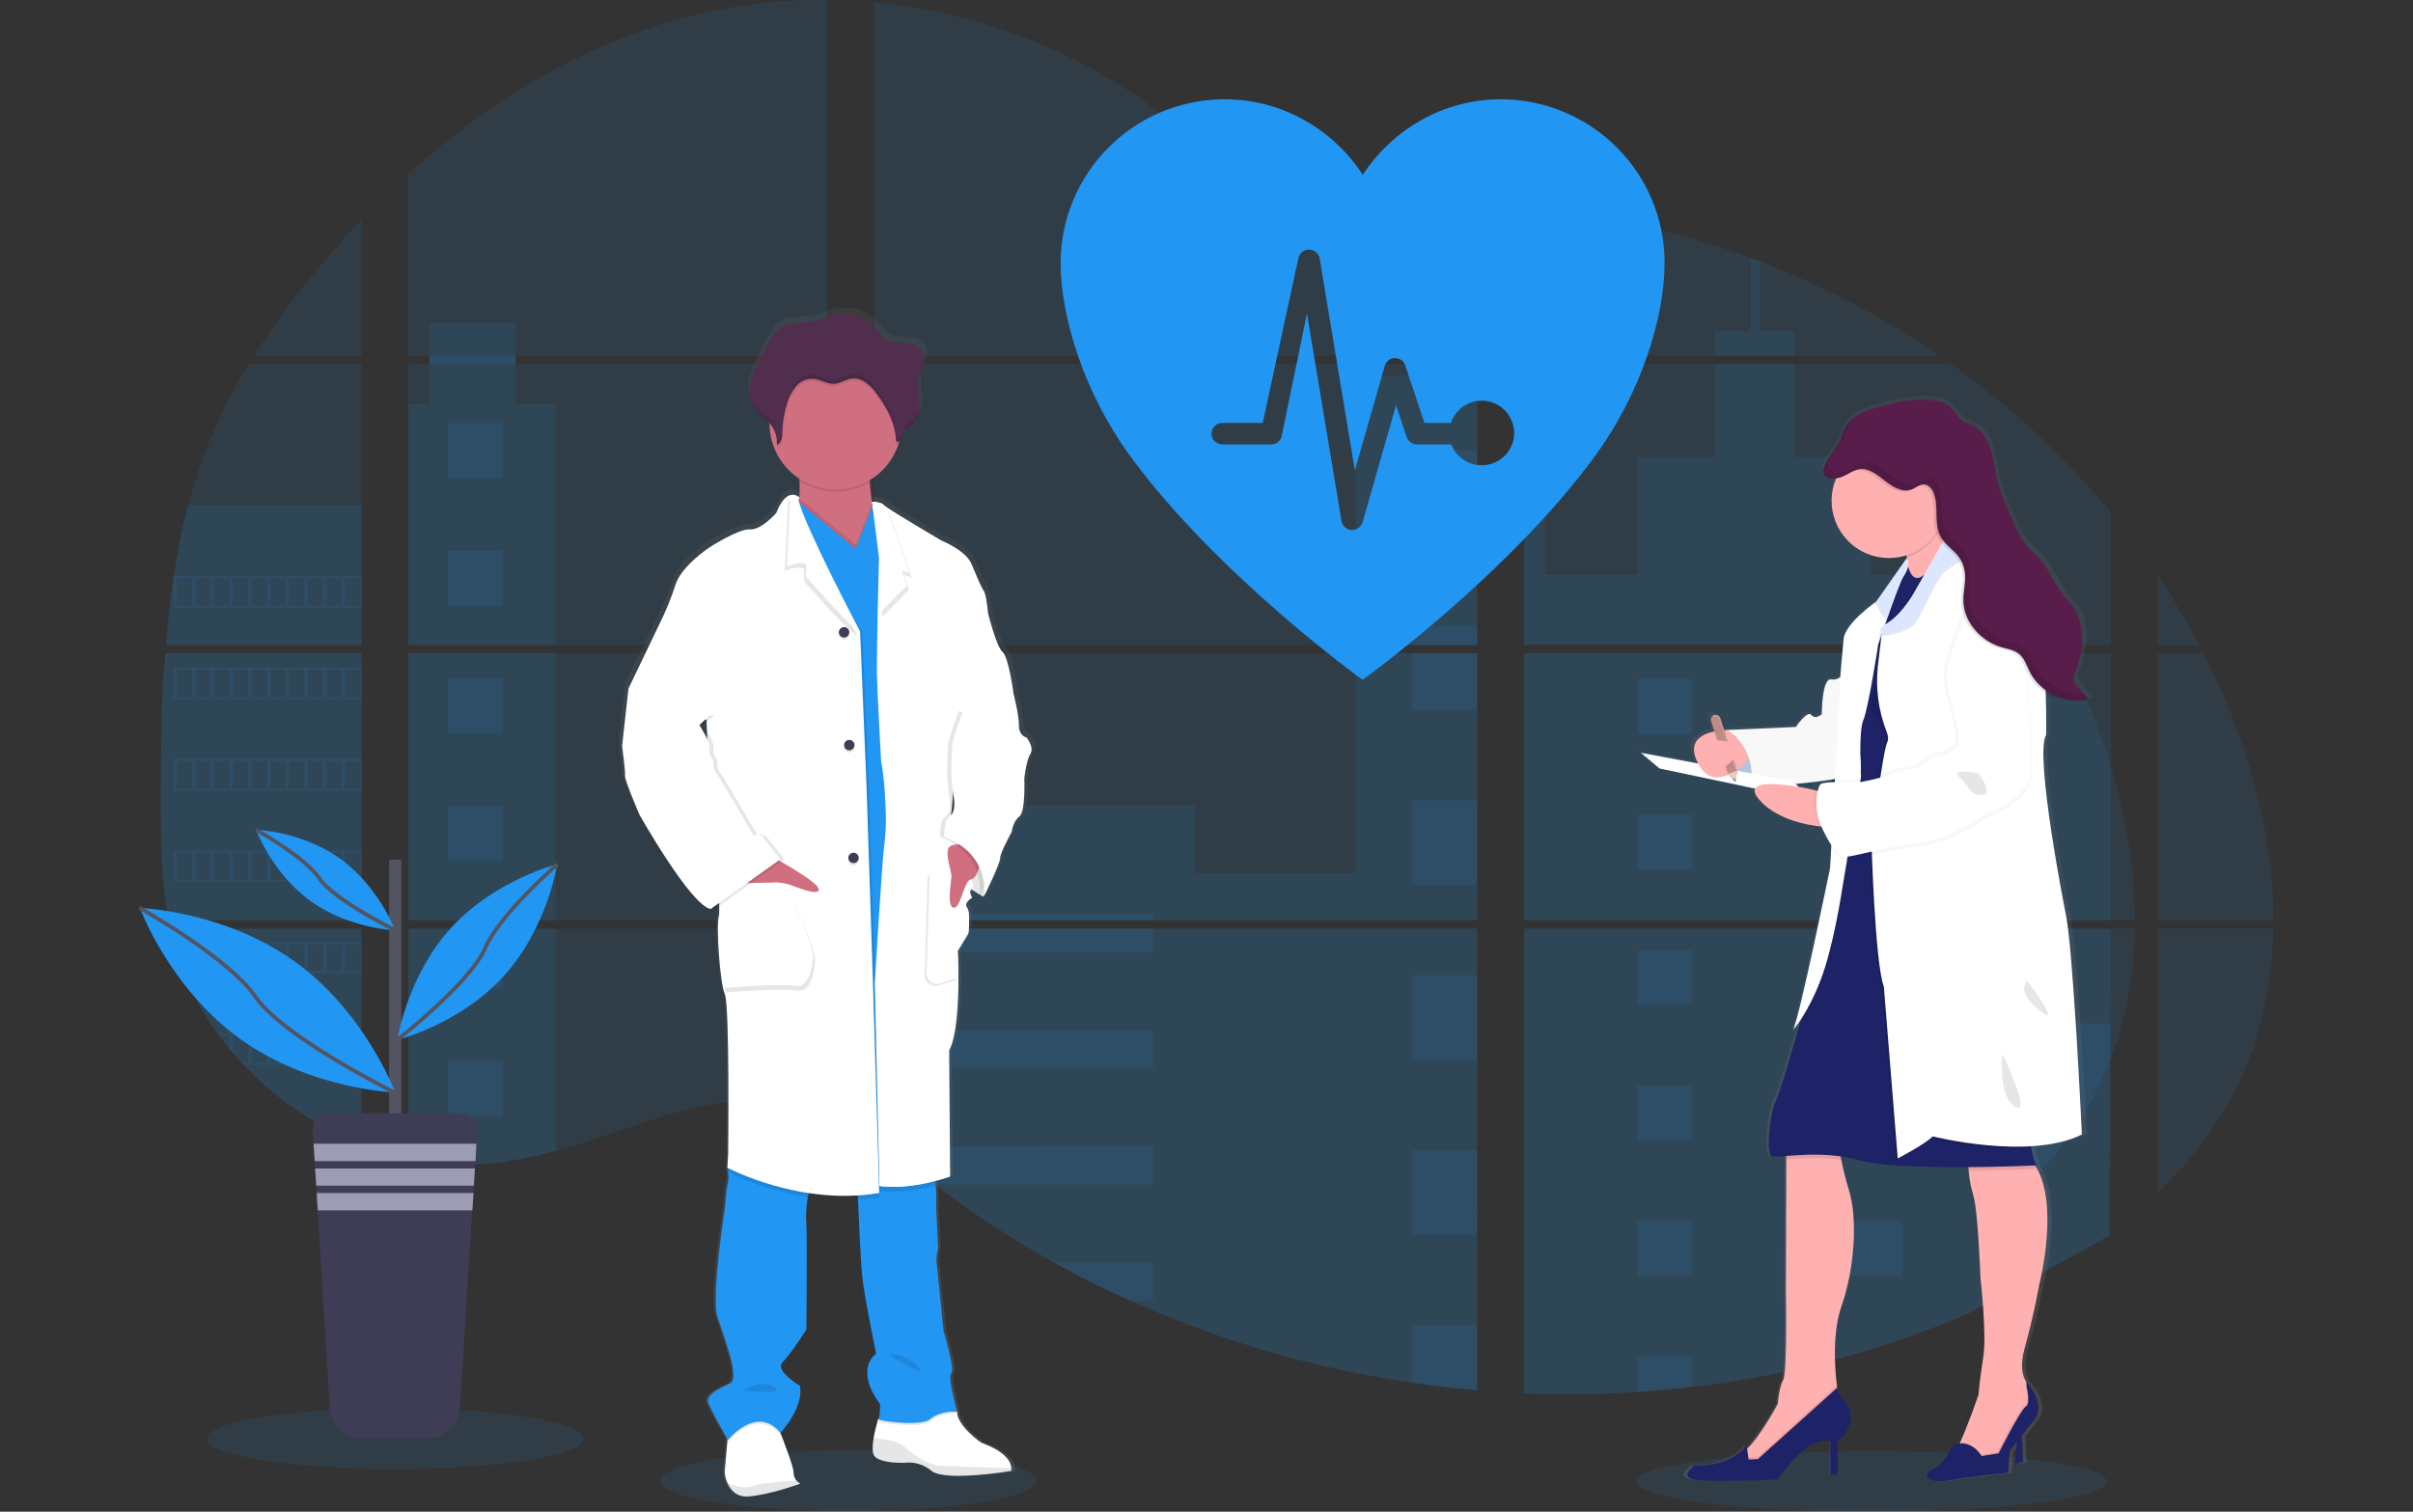 <?xml version="1.0" encoding="utf-8"?>
<!-- Generator: Adobe Illustrator 26.1.0, SVG Export Plug-In . SVG Version: 6.00 Build 0)  -->
<svg version="1.1" id="Layer_1" xmlns="http://www.w3.org/2000/svg" xmlns:xlink="http://www.w3.org/1999/xlink" x="0px" y="0px"
	 viewBox="0 0 1249 782.7" style="enable-background:new 0 0 1249 782.7;" xml:space="preserve">
<rect x="0" y="0" width="1249" height="782.7" fill="#333333" stroke="none"/>
<style type="text/css">
	.st0{opacity:0.1;fill:#2196F3;enable-background:new    ;}
	.st1{fill:url(#SVGID_1_);}
	.st2{fill:#FFFFFF;}
	.st3{opacity:0.1;enable-background:new    ;}
	.st4{fill:#CF6F80;}
	.st5{fill:#2196F3;}
	.st6{fill:#3F3D56;}
	.st7{fill:#512E4E;}
	.st8{opacity:0.1;}
	.st9{fill:#535461;}
	.st10{fill:#9D9CB5;}
	.st11{fill:none;stroke:#535461;stroke-width:2;stroke-miterlimit:10;}
	.st12{fill:url(#SVGID_00000036936526181666114730000002846614339706670495_);}
	.st13{fill:#1D2366;}
	.st14{fill:#FFB0B1;}
	.st15{fill:#C7DAF5;}
	.st16{opacity:3.000000e-02;enable-background:new    ;}
	.st17{fill:#DCE7FF;}
	.st18{fill:#591D4B;}
	.st19{fill:#BE8B87;}
	.st20{opacity:0.1;fill:#FFFFFF;enable-background:new    ;}
	.st21{fill:#EFC8C4;}
	.st22{fill:#727A9C;}
</style>
<path class="st0" d="M1049.3,480.8h55.7c-0.5,28.1-6.1,55.7-18.5,81.2c-10.3,21.2-24.5,39.7-41.4,55.8v-88h4.2V480.8z"/>
<path class="st0" d="M1105,476.5h-55.7V360.9h30.1C1095.1,397.4,1105,437.4,1105,476.5z"/>
<g>
	<ellipse class="st0" cx="439.1" cy="766.7" rx="97.4" ry="15.7"/>
	<ellipse class="st0" cx="968.8" cy="767.1" rx="121.6" ry="15.7"/>
	<path class="st0" d="M85.6,338.2h101.5v138.3H93c-0.2,1.4-0.5,2.8-0.8,4.3h94.8v111.6c-0.2,0-0.3-0.1-0.5-0.2
		c-2.7-1.1-5.3-2.2-8-3.4l-1.7-0.8c-2.7-1.3-5.3-2.6-8-4c-0.9-0.5-1.9-1-2.8-1.5c-14.8-8.3-28.3-18.8-39.9-31.2
		c-0.3-0.3-0.7-0.7-1-1c-1.6-1.8-3.2-3.5-4.8-5.4l-1.7-2c-1.8-2.2-3.6-4.5-5.3-6.8c-0.2-0.3-0.5-0.7-0.8-1
		c-7-9.6-12.7-20.1-17.2-31.1c-0.1-0.3-0.3-0.7-0.4-1c-1.4-3.5-2.6-7.1-3.7-10.7c-0.5-1.5-0.9-3-1.3-4.6c-0.1-0.5-0.3-0.9-0.4-1.4
		c-5.7-22.2-6.3-45.2-6.3-68.1c0-2.7,0-5.4,0-8c0-9.2,0.1-18.6,0.3-27.9c0-2.4,0.1-4.8,0.1-7.2c0.1-6.1,0.3-12.3,0.6-18.4
		c0.1-1.7,0.1-3.4,0.2-5.1c0-1,0.1-2,0.2-2.9C85.2,345.2,85.4,341.7,85.6,338.2z"/>
	<path class="st0" d="M187.1,184.2h-55.7c9-14.2,18.9-27.8,29.6-40.8c8.3-10.2,17-20.1,26.1-29.6V184.2z"/>
	<path class="st0" d="M187.1,188.5v145.5H85.9c0-0.4,0.1-0.9,0.1-1.3c0.1-1.1,0.2-2.3,0.3-3.4c0.1-1.3,0.2-2.7,0.4-4
		s0.3-2.9,0.4-4.4s0.3-2.9,0.5-4.4s0.3-2.9,0.5-4.3s0.3-2.9,0.5-4.3c0.2-1.2,0.3-2.4,0.5-3.6c0.2-1.7,0.5-3.4,0.7-5.1
		c0-0.2,0.1-0.5,0.1-0.8c1.8-12.3,4.3-24.5,7.4-36.5c3.3-12.6,7.5-25,12.6-37c5.4-12.6,11.7-24.7,18.9-36.4L187.1,188.5z"/>
	<path class="st0" d="M211.3,338.2v138.3h216.8V338.2H211.3z M211.3,480.8v118.8c1.2,0.3,2.5,0.5,3.7,0.7c1.7,0.3,3.3,0.6,5,0.9
		c0.3,0,0.6,0.1,1,0.1c0.7,0.1,1.3,0.2,2,0.3c1.7,0.2,3.3,0.4,5,0.6c0.8,0.1,1.6,0.2,2.4,0.2l1.9,0.2l0,0c1.1,0.1,2.1,0.1,3.1,0.2
		c0.6,0,1.3,0.1,1.9,0.1c0.5,0,1,0,1.5,0s1.3,0,1.9,0c0.9,0,1.7,0,2.6,0h1.1c0.9,0,1.7,0,2.6-0.1h0.1c0.6,0,1.2,0,1.8-0.1
		c0.2,0,0.3,0,0.5,0c0.5,0,1,0,1.5-0.1h0.4l3.4-0.3c1.1-0.1,2.2-0.2,3.3-0.3l2.3-0.3c9.3-1.3,18.4-3.3,27.4-5.8
		c20.2-5.6,40-13.5,60.2-19.3c26.1-7.5,55-11.1,80.2-2v-93.7H211.3z M428.1,184.2V0c-23.7-0.3-47.4,2.5-70.4,8.3
		C302.8,22.1,253.5,52,211.3,90.2v94h10.9v4.3h-10.9v145.5h216.8V188.4H266.9v-4.3H428.1z M706.5,122c-13.6-0.5-27.1-4.8-39.3-11.4
		c-23.3-12.7-42-32.3-62.8-48.9c-43.3-34.5-97-55.3-152.1-60.4v182.9h309.5l0.8-0.8L706.5,122z M734.7,117l29.9,32.8v-41.4
		C754.6,109.6,745.8,112.6,734.7,117L734.7,117z M764.6,629.1V480.8h-63.7c-0.2-0.6-0.3-1.3-0.5-1.9c0.2,0.6,0.3,1.3,0.5,1.9H452.3
		V588c2.4,1.8,4.7,3.6,7,5.5l0,0c2.5,2,5,4.1,7.4,6.2l2.5,2.1c1.2,1,2.4,2,3.6,2.9c2.4,1.9,4.8,3.9,7.3,5.8c1.2,1,2.5,1.9,3.7,2.8
		c19.5,14.9,40.1,28.4,61.6,40.3c4.8,2.7,9.7,5.3,14.6,7.8c3.3,1.7,6.6,3.3,9.9,4.9c5,2.4,10,4.8,15,7l0,0
		c46.5,20.9,95.6,35.2,146,42.5c11.2,1.7,22.4,3,33.7,3.9L764.6,629.1l1,0L764.6,629.1z M452.3,188.4v145.5h312.3V188.4H452.3z
		 M452.3,338.2v138.3h312.3V338.2H452.3z M788.9,108.2v46.2l38.2-41.9C814.4,110.5,801.7,109,788.9,108.2L788.9,108.2z M788.9,338.2
		v138.3h303.7V338.2L788.9,338.2z M1091.5,640.1l1.1-159.3H788.9v240.6c19.6,0.8,39.2,0.6,58.7-0.7l0,0h0.3
		c9.3-0.6,18.6-1.4,27.9-2.6h0.2c49.3-5.7,97.6-18.6,143.2-38.2 M1151.2,361c-1.1-2.7-2.3-5.4-3.5-8c-2.3-5-4.7-9.9-7.1-14.7h-23.7
		v138.3h59.9C1176.7,437.4,1166.8,397.4,1151.2,361L1151.2,361z M1116.8,480.8v137c16.9-16.2,31.1-34.7,41.4-55.8
		c12.3-25.5,18-53.1,18.5-81.2L1116.8,480.8z M1116.8,297.9v36h21.5C1131.8,321.5,1124.7,309.5,1116.8,297.9L1116.8,297.9z
		 M910.8,135.3c-1.6-0.6-3.2-1.2-4.8-1.8c-16.8-6.2-33.9-11.3-51.3-15.4l-58.4,64.1l0,0l-1.1,1.2l0.8,0.8h207.8
		C974.9,164.3,943.7,147.9,910.8,135.3L910.8,135.3z M1009.9,188.5H793.1l-4.3,3.9v141.5h37.3h0.1l0,0h266.4v-68.5
		C1068.6,236.2,1040.8,210.4,1009.9,188.5L1009.9,188.5z"/>
	<path class="st0" d="M187.1,261.8v72.1H85.9c0-0.4,0.1-0.9,0.1-1.3c0.1-1.1,0.2-2.3,0.3-3.4c0.1-1.3,0.2-2.7,0.4-4s0.3-2.9,0.4-4.4
		s0.3-2.9,0.5-4.4s0.3-2.9,0.5-4.3s0.3-2.9,0.5-4.3c0.2-1.2,0.3-2.4,0.5-3.6c0.2-1.7,0.5-3.4,0.7-5.1c0-0.2,0.1-0.5,0.1-0.8
		c1.8-12.3,4.3-24.5,7.4-36.5L187.1,261.8z"/>
	<path class="st0" d="M85.6,338.2h101.5v138.3H93c-0.2,1.4-0.5,2.8-0.8,4.3h94.8v111.6c-0.2,0-0.3-0.1-0.5-0.2
		c-2.7-1.1-5.3-2.2-8-3.4l-1.7-0.8c-2.7-1.3-5.3-2.6-8-4c-0.9-0.5-1.9-1-2.8-1.5c-14.8-8.3-28.3-18.8-39.9-31.2
		c-0.3-0.3-0.7-0.7-1-1c-1.6-1.8-3.2-3.5-4.8-5.4l-1.7-2c-1.8-2.2-3.6-4.5-5.3-6.8c-0.2-0.3-0.5-0.7-0.8-1
		c-7-9.6-12.7-20.1-17.2-31.1c-0.1-0.3-0.3-0.7-0.4-1c-1.4-3.5-2.6-7.1-3.7-10.7c-0.5-1.5-0.9-3-1.3-4.6c-0.1-0.5-0.3-0.9-0.4-1.4
		c-5.7-22.2-6.3-45.2-6.3-68.1c0-2.7,0-5.4,0-8c0-9.2,0.1-18.6,0.3-27.9c0-2.4,0.1-4.8,0.1-7.2c0.1-6.1,0.3-12.3,0.6-18.4
		c0.1-1.7,0.1-3.4,0.2-5.1c0-1,0.1-2,0.2-2.9C85.2,345.2,85.4,341.7,85.6,338.2z"/>
	<polygon class="st0" points="287.6,209.3 287.6,333.9 211.3,333.9 211.3,209.3 222.2,209.3 222.2,167.1 266.9,167.1 266.9,209.3 	
		"/>
	<rect x="211.3" y="338.2" class="st0" width="76.3" height="138.3"/>
	<path class="st0" d="M211.3,480.8h76.3v115c-9,2.6-18.2,4.5-27.5,5.8l-2.3,0.3c-1.1,0.1-2.2,0.2-3.3,0.3s-2.2,0.2-3.4,0.3h-0.4
		c-0.5,0-1,0.1-1.5,0.1h-0.5c-0.6,0-1.2,0.1-1.8,0.1l0,0c-0.9,0-1.7,0.1-2.6,0.1c-0.4,0-0.7,0-1.1,0c-0.9,0-1.7,0-2.6,0H239
		c-0.5,0-1,0-1.5,0l-1.9-0.1c-1,0-2.1-0.1-3.1-0.2l0,0l-1.9-0.1l-2.4-0.2c-1.7-0.2-3.4-0.3-5-0.6l-2-0.3l-1-0.1
		c-1.7-0.3-3.3-0.5-5-0.9c-1.2-0.2-2.4-0.5-3.7-0.7L211.3,480.8z"/>
	<rect x="701.7" y="194.6" class="st0" width="62.9" height="139.4"/>
	<polygon class="st0" points="764.6,338.2 764.6,476.5 452.3,476.5 452.3,416.9 618.7,416.9 618.7,452.1 701.7,452.1 701.7,338.2 	
		"/>
	<path class="st0" d="M765.6,629.1h-1v90.8c-11.3-1-22.5-2.2-33.7-3.9c-50.4-7.4-99.6-21.7-146.1-42.6c-13.4-6-26.6-12.6-39.4-19.8
		c-21.5-11.9-42.1-25.4-61.6-40.3c-4.9-3.8-9.8-7.6-14.5-11.5c-3.3-2.7-6.6-5.5-9.9-8.2c-2.3-1.9-4.6-3.7-7-5.5V480.8h248.6
		c-0.2-0.6-0.3-1.3-0.5-1.9c0.2,0.6,0.4,1.3,0.5,1.9h63.7v148.3C765,629.1,765.3,629.1,765.6,629.1z"/>
	<path class="st0" d="M928.7,184.2h-41v-12.7h18.4v-38c1.6,0.6,3.2,1.2,4.8,1.8v36.2h17.9V184.2z"/>
	<path class="st0" d="M1027.5,333.9H826.2c0,0,0,0,0.1,0l-0.1,0h-37.3V194.6h10.6v103h48.3v-61h39.9v-48.1h41v48.1h39.9v61h58.8
		V333.9z"/>
	<path class="st0" d="M788.9,338.2v138.3h238.6V338.2H788.9z M1092.3,639.4l0.3-109.5h-65.1v-49H788.9v240.5
		c19.6,0.8,39.2,0.6,58.7-0.7l0,0h0.3c9.3-0.6,18.6-1.4,27.9-2.6h0.2c49.3-5.7,97.6-18.6,143.2-38.2"/>
	<rect x="730.9" y="233.3" class="st0" width="33.7" height="43.7"/>
	<rect x="730.9" y="323.9" class="st0" width="33.7" height="10.1"/>
	<rect x="730.9" y="338.2" class="st0" width="33.7" height="29.4"/>
	<rect x="730.9" y="414.4" class="st0" width="33.7" height="43.7"/>
	<rect x="730.9" y="505" class="st0" width="33.7" height="43.7"/>
	<path class="st0" d="M764.6,629.1c0.3,0,0.7,0,1,0.1L764.6,629.1v10.2h-33.7v-43.7h33.7V629.1z"/>
	<path class="st0" d="M764.6,686.1v33.8c-11.3-1-22.5-2.2-33.7-3.9v-29.9H764.6z"/>
	<rect x="452.3" y="473.3" class="st0" width="144.5" height="3.2"/>
	<rect x="452.3" y="480.8" class="st0" width="144.5" height="12.3"/>
	<rect x="452.3" y="533.4" class="st0" width="144.5" height="19.8"/>
	<path class="st0" d="M596.8,593.5v19.8h-113c-4.9-3.7-9.8-7.6-14.5-11.5c-3.3-2.7-6.6-5.5-9.9-8.2L596.8,593.5z"/>
	<path class="st0" d="M596.8,653.6v19.8h-11.9c-13.4-6-26.5-12.6-39.4-19.8L596.8,653.6z"/>
	<rect x="847.6" y="351.6" class="st0" width="28.4" height="28.4"/>
	<rect x="231.8" y="219.1" class="st0" width="28.4" height="28.4"/>
	<rect x="231.8" y="285.1" class="st0" width="28.4" height="28.4"/>
	<rect x="231.8" y="351.2" class="st0" width="28.4" height="28.4"/>
	<rect x="231.8" y="417.3" class="st0" width="28.4" height="28.4"/>
	<rect x="231.8" y="483.3" class="st0" width="28.4" height="28.4"/>
	<rect x="231.8" y="549.4" class="st0" width="28.4" height="28.4"/>
	<rect x="956.2" y="351.6" class="st0" width="28.4" height="28.4"/>
	<rect x="847.6" y="421.8" class="st0" width="28.4" height="28.4"/>
	<rect x="956.2" y="421.8" class="st0" width="28.4" height="28.4"/>
	<rect x="847.6" y="491.9" class="st0" width="28.4" height="28.4"/>
	<rect x="956.2" y="491.9" class="st0" width="28.4" height="28.4"/>
	<rect x="847.6" y="562" class="st0" width="28.4" height="28.4"/>
	<rect x="956.2" y="562" class="st0" width="28.4" height="28.4"/>
	<rect x="847.6" y="632.2" class="st0" width="28.4" height="28.4"/>
	<rect x="956.2" y="632.2" class="st0" width="28.4" height="28.4"/>
	<polygon class="st0" points="847.6,720.7 847.6,702.3 876,702.3 876,718.1 	"/>
	<path class="st0" d="M89.8,298.4v16.3h97.3v-16.3H89.8z M99.5,313.6h-7.9v-14.2h8L99.5,313.6z M109.1,313.6h-8v-14.2h8V313.6z
		 M118.8,313.6h-8v-14.2h8V313.6z M128.5,313.6h-8v-14.2h8L128.5,313.6z M138.2,313.6h-8v-14.2h8V313.6z M147.9,313.6h-8v-14.2h8
		V313.6z M157.6,313.6h-8v-14.2h8V313.6z M167.2,313.6h-8v-14.2h8V313.6z M176.9,313.6h-8v-14.2h8V313.6z M186.6,313.6h-8v-14.2h8
		V313.6z"/>
	<path class="st0" d="M89.8,345.7V362h97.3v-16.3H89.8z M99.5,360.9h-7.9v-14.2h8L99.5,360.9z M109.1,360.9h-8v-14.2h8V360.9z
		 M118.8,360.9h-8v-14.2h8V360.9z M128.5,360.9h-8v-14.2h8L128.5,360.9z M138.2,360.9h-8v-14.2h8V360.9z M147.9,360.9h-8v-14.2h8
		V360.9z M157.6,360.9h-8v-14.2h8V360.9z M167.2,360.9h-8v-14.2h8V360.9z M176.9,360.9h-8v-14.2h8V360.9z M186.6,360.9h-8v-14.2h8
		V360.9z"/>
	<path class="st0" d="M89.8,393.1v16.3h97.3v-16.3H89.8z M99.5,408.3h-7.9v-14.2h8L99.5,408.3z M109.1,408.3h-8v-14.2h8V408.3z
		 M118.8,408.3h-8v-14.2h8V408.3z M128.5,408.3h-8v-14.2h8L128.5,408.3z M138.2,408.3h-8v-14.2h8V408.3z M147.9,408.3h-8v-14.2h8
		V408.3z M157.6,408.3h-8v-14.2h8V408.3z M167.2,408.3h-8v-14.2h8V408.3z M176.9,408.3h-8v-14.2h8V408.3z M186.6,408.3h-8v-14.2h8
		V408.3z"/>
	<path class="st0" d="M89.8,440.4v16.2h97.3v-16.2H89.8z M99.5,455.7h-7.9v-14.2h8L99.5,455.7z M109.1,455.7h-8v-14.2h8V455.7z
		 M118.8,455.7h-8v-14.2h8V455.7z M128.5,455.7h-8v-14.2h8L128.5,455.7z M138.2,455.7h-8v-14.2h8V455.7z M147.9,455.7h-8v-14.2h8
		V455.7z M157.6,455.7h-8v-14.2h8V455.7z M167.2,455.7h-8v-14.2h8V455.7z M176.9,455.7h-8v-14.2h8V455.7z M186.6,455.7h-8v-14.2h8
		V455.7z"/>
	<path class="st0" d="M90.2,487.8c0.4,1.5,0.8,3.1,1.3,4.6v-3.5h8V503h-4.3c0.1,0.3,0.3,0.7,0.4,1h91.5v-16.2H90.2z M109.2,503h-8
		v-14.2h8V503z M118.8,503h-8v-14.2h8V503z M128.5,503h-8v-14.2h8L128.5,503z M138.2,503h-8v-14.2h8V503z M147.9,503h-8v-14.2h8V503
		z M157.6,503h-8v-14.2h8V503z M167.3,503h-8v-14.2h8V503z M177,503h-8v-14.2h8V503z M186.6,503h-8v-14.2h8V503z"/>
	<path class="st0" d="M112.8,535.1c0.2,0.3,0.5,0.7,0.8,1h5.3v6.8c0.6,0.7,1.1,1.4,1.7,2v-8.9h8v14.3h-3.2c0.3,0.3,0.6,0.7,1,1h60.8
		v-16.2H112.8z M138.2,550.4h-8v-14.2h8V550.4z M147.9,550.4h-8v-14.2h8V550.4z M157.6,550.4h-8v-14.2h8V550.4z M167.2,550.4h-8
		v-14.2h8V550.4z M176.9,550.4h-8v-14.2h8V550.4z M186.6,550.4h-8v-14.2h8V550.4z"/>
	<path class="st0" d="M166.2,582.5c0.9,0.5,1.8,1,2.8,1.5v-0.5h8v4.5l1.7,0.8v-5.3h8v8.7c0.2,0.1,0.3,0.1,0.5,0.2v-9.8L166.2,582.5z
		"/>
	<path class="st0" d="M826.2,333.9L826.2,333.9L826.2,333.9L826.2,333.9z M764.6,629.1L764.6,629.1h1H764.6z M700.4,478.9
		c0.2,0.6,0.3,1.3,0.5,1.9l0,0C700.7,480.2,700.6,479.5,700.4,478.9z M826.2,333.9L826.2,333.9L826.2,333.9L826.2,333.9z
		 M222.2,184.2v4.3h44.7v-4.3H222.2z M764.6,629.1L764.6,629.1h1H764.6z M700.4,478.9c0.2,0.6,0.3,1.3,0.5,1.9l0,0
		C700.7,480.2,700.6,479.5,700.4,478.9z M826.2,333.9L826.2,333.9L826.2,333.9L826.2,333.9z M764.6,629L764.6,629h1H764.6z
		 M700.4,478.9c0.2,0.6,0.3,1.3,0.5,1.9l0,0C700.7,480.2,700.6,479.5,700.4,478.9z"/>
	
		<linearGradient id="SVGID_1_" gradientUnits="userSpaceOnUse" x1="475.336" y1="-49.479" x2="475.336" y2="565.841" gradientTransform="matrix(1 0 0 -1 -47.24 725.37)">
		<stop  offset="0" style="stop-color:#808080;stop-opacity:0.25"/>
		<stop  offset="0.54" style="stop-color:#808080;stop-opacity:0.12"/>
		<stop  offset="1" style="stop-color:#808080;stop-opacity:0.1"/>
	</linearGradient>
	<path class="st1" d="M533.4,379.7c0,0-3.9-0.5-3.9-6.3s-2.8-16.5-2.8-16.5l0,0c0,0-2.4-18.7-5.8-21.6s-7.7-20.3-7.7-20.3
		s-0.7-9.4-2.2-11.5s-3.5-7-6.6-14.1s-15.6-12-15.6-12s-22.7-13.2-29.1-17.5l0,0c-0.6-0.4-1.1-0.8-1.6-1.2c-1.1-1.5-6-1.5-6-1.5
		c-0.5-3.2-1-6.9-1.2-10.3c0-0.4,0-0.7,0-1.1c7.2-4.2,12.6-10.9,15.2-18.8c0.1-0.4,0.2-0.8,0.3-1.2c0.9-0.3,1.6-0.9,2-1.8
		c0.6-1.3,0.6-2.8,1.3-4c0.8-1.4,2.4-2.2,3.7-3.2c3.2-2.7,4-7.2,3.8-11.4c-0.1-3.4-0.6-6.7-0.4-10.1l0.1-0.8c0.1-0.5,0.1-1,0.2-1.5
		c0.5-2.5,1.6-4.8,2.2-7.3c0.6-2.5,0.7-5.2-0.7-7.4c-2-3.1-6.3-3.7-10.1-4.1c-4.2-0.4-8,0.1-10.8-3.4c-1.3-1.8-2.7-3.6-4.3-5.2
		c-0.6-0.5-6-3.8-6-4.1c-5.3-2.5-11.3-2.9-17-1.3c-2.8,0.8-5.5,2.2-8.3,2.8c-6.2,1.5-13.3-0.1-18.5,3.4c-2.9,2-4.7,5.2-6.3,8.3
		c-1.3,2.6-2.7,5.1-4.1,7.6c-2.2,4.2-4.5,8.4-5.4,13.1c-0.2,1-0.3,2-0.4,3.1l0,0v0c0,0.4,0,0.7,0,1.1v0.5c0,0.4,0,0.7,0.1,1
		s0,0.4,0.1,0.6c0,0.2,0.1,0.7,0.1,1c0.1,0.3,0.2,0.9,0.3,1.3c0,0.2,0.1,0.4,0.2,0.5c0.1,0.3,0.2,0.7,0.4,1c0.1,0.2,0.1,0.4,0.2,0.5
		c0.2,0.4,0.3,0.7,0.5,1c0.1,0.1,0.1,0.3,0.2,0.4c0.3,0.5,0.6,0.9,0.9,1.3c2.1,2.7,5.3,4.4,7.6,6.9c0,0.1,0,0.2,0,0.3
		c0,0.3,0,0.5,0,0.8c0.3,11.3,6.1,21.8,15.6,28c0,0.4,0,0.8,0.1,1.1c0.2,3,0.2,5.9-0.1,8.9c-0.8-1-2-1.5-3.3-1.5
		c-0.4,0-0.9,0-1.3,0.1l-0.1-0.1l0,0v0.1c-2.2,0.5-4.9,2.8-7.5,9.3c0,0-7.9,8.9-13.9,8.5s-21.2,9.2-21.2,9.2s-14.8,9.6-18,19.4
		c-1.8,5.6-3.9,11-6.4,16.3l-18.3,37.8l0,0l-3.4,30c0,0,1.9,13.3,1.5,15.4s7.7,20.3,7.7,20.3s26.6,46.8,37.5,49.2l0.8-0.5
		c0.5,0.2,1,0.4,1.5,0.5l2.2-1.6c0.1,1.8,0.1,3.5-0.2,5.3c-1.5,4.6,0.6,34.8,3.2,40.7S376,597,376,597l-0.4,6.8c0,0,0,0.2,0.1,0.6
		l-0.1,1.6l0.3,0.1c0.3,2.2,0.2,4.4-0.3,6.5c-0.9,3-1.3,11.5-1.3,11.5s-7.5,47.9-3.9,57.5s6.6,20.2,6.6,20.2s3.8,12,0.2,14
		s-13.7,5.5-11.6,10.5c1.9,4.6,9.1,17,10.2,18.8l-0.1,1l-1.5,15.9c0.2,2.1,0.8,4.2,1.7,6.1c1.6,3.5,4.7,7.1,10.7,6.7
		c1-0.1,2.2-0.2,3.3-0.3c10.9-1.5,24.3-6.3,24.3-6.3c-0.7-0.4-1.3-1-1.9-1.6l0,0c-1.1-1-1.7-2.5-1.7-4c0.2-2.9-5.3-16.7-6.6-20.1
		c-0.2-0.5-0.3-0.8-0.3-0.8s12.4-12.9,10.3-24.4c0,0-13.7-8-9.2-12.4s12.6-17,12.6-17s0.4-47.2,0-54.2c-0.4-4.9-0.2-9.8,0.7-14.6
		c0.2-0.7,0.3-1.4,0.5-2.1c6.2,0.9,12.5,1.4,18.8,1.4c2.3,0,4.6,0,7-0.1c0,0.7,0,1.4,0.1,2.2c0.5,11.7,1.5,32.2,2.3,39.8
		c1.1,10.9,7.3,40.3,7.3,40.3s-11.8,7.6,2.1,26.3c0,0,0,6.8-0.9,7.8l0,0c-1,3.2-1.8,6.5-2.4,9.8c-0.6,3.5-0.8,7.1,0.1,8.9
		c2.2,4.4,15.8,4.1,15.8,4.1l0,0l0.3-0.1c5.1-0.5,10.3,1,14.3,4.3c5.1,4.1,24.6,2.3,35.1,1c4.1-0.5,6.9-1,6.9-1
		c0.1-0.5,0.2-1,0.1-1.4l0,0c-0.1-2.6-2.1-8.3-15.9-13.3c0,0-12.9-8.7-12.8-16.3h-0.3H495c1.1-0.1,1.8,0,1.8,0s-5.1-18.5-3-20
		s-4.1-22-4.1-22s-3.5-34.4-3.7-36.8c0-2.1,0.3-4.1,0.9-6.1l-0.9-18.9c0,0-0.2-6.3,0-8.3c0-1.8-0.2-3.5-0.4-5.3
		c-0.1-0.7-0.2-1.4-0.3-2.2c4.8-1.2,8-2.4,8-2.4l-0.6-65.7c4.1-8,4.9-25.5,4.9-38c0-8-0.4-13.9-0.4-13.9l5.6-9.2
		c0,0,1.3-11-0.8-13.4c-0.9-1.1-0.5-2.2,0.2-3.2c0.4-0.3,0.8-0.6,1.2-0.8c0,0-0.1-0.1-0.1-0.2c0.4-0.3,0.8-0.6,1.2-0.9
		c0,0-2-3.1-0.2-4.4c1.7,1.1,3.2,2,4.3,2.7c-0.1,0.7-0.2,1.2-0.2,1.2l0.5-1c1.1,0.6,1.8,1,1.8,1s8.8-17.6,8.6-20.2s6-13.5,6-13.5
		s0.8-5.7,4.1-8.1s2.6-19.8,2.6-19.8s0.9-9.1,3.2-12.8S533.4,379.7,533.4,379.7z M364.6,372l0.2,4.2c-1-1.6-1.7-2.8-1.7-2.8
		L364.6,372z"/>
	<path class="st2" d="M511.3,455.1l-2.2,9.2c0,0-17.3-8.8-20.4-20c-3.1-11.2,5.2-15.5,5.2-15.5l16.1,6.8L511.3,455.1z"/>
	<path class="st3" d="M511.3,455.1l-2.2,9.2c0,0-17.3-8.8-20.4-20c-3.1-11.2,5.2-15.5,5.2-15.5l16.1,6.8L511.3,455.1z"/>
	<path class="st2" d="M414.2,768.2c0,0-16,5.9-27,6.6c-5.8,0.4-8.9-3.2-10.5-6.6c-0.9-1.9-1.4-4-1.6-6l1.4-15.8l0.8-8.4l23.4-6.1
		l3.3,10.1l0.3,0.8c1.3,3.4,6.7,17.1,6.5,20c0,1.5,0.6,2.9,1.6,4C412.9,767.2,413.6,767.8,414.2,768.2z"/>
	<path class="st2" d="M523.5,760.2c0,0.5,0,1-0.1,1.4c0,0-34.2,5.7-41.2,0c-4-3.4-9.2-4.9-14.4-4.2c0,0-13.2,0.4-15.5-4
		c-0.9-1.8-0.7-5.4-0.1-8.9c0.6-3.3,1.4-6.5,2.3-9.7l0.5-0.4l3.2-2.5l36.9-1.1h0.3c-0.2,7.5,12.5,16.2,12.5,16.2
		C521.4,751.9,523.4,757.6,523.5,760.2z"/>
	<path class="st3" d="M523.5,760.2c0,0.5,0,1-0.2,1.4c0,0-34.2,5.7-41.2,0c-4-3.4-9.2-4.9-14.4-4.2c0,0-13.2,0.4-15.5-4
		c-0.9-1.8-0.7-5.4-0.1-8.9c5.1,0.5,13.1,1.8,16.3,4.8c4.8,4.6,12.9,9.2,17.8,9.6C490.2,759.1,513.5,759.9,523.5,760.2z"/>
	<path class="st3" d="M414.2,768.2c0,0-16,5.9-27,6.6c-5.8,0.4-8.9-3.2-10.5-6.7c4.1,1.4,9.7,2.8,12.7,1.5c3.5-1.6,16-2.6,23-3
		C413,767.3,413.6,767.8,414.2,768.2z"/>
	<path class="st4" d="M438,294.4c-13.2-5.1-30.2-22.1-25.9-30c0.9-2,1.5-4.2,1.6-6.4c0.3-3,0.3-6,0.1-9c-0.3-4.9-0.9-9.8-1.8-14.6
		c0,0,41.2,0.9,38.8,7c-0.7,1.8-0.8,4.9-0.6,8.3s0.7,7.4,1.2,10.7c0.7,4.5,1.4,8,1.4,8s-2.5,3.5-4,3.7
		C447.4,272.3,456.9,301.7,438,294.4z"/>
	<path class="st3" d="M404.2,742.7l-0.3,0.3c-12.3-14.9-27.2,3.7-27.2,3.7l-0.2-0.4l0.8-8.4l23.4-6.1l3.3,10.1L404.2,742.7z"/>
	<path class="st3" d="M495.4,731.8c0,0-9-0.2-13.8,4s-28,0.9-27,0c0.3-0.5,0.5-1,0.5-1.5l3.1-2.5l36.9-1.1
		C495.3,731.4,495.4,731.8,495.4,731.8z"/>
	<path class="st5" d="M419.6,614.8c-0.7,1.7-1.2,3.4-1.5,5.1c-0.8,4.8-1.1,9.7-0.7,14.6c0.4,7,0,53.9,0,53.9s-7.9,12.5-12.3,16.9
		c-4.4,4.4,9,12.3,9,12.3c2,11.4-10.1,24.3-10.1,24.3c-12.3-14.9-27.2,3.7-27.2,3.7s-8.1-14-10.1-19c-2-5,7.9-8.5,11.4-10.5
		s-0.2-14-0.2-14s-3-10.5-6.5-20.1s3.9-57.2,3.9-57.2s0.4-8.5,1.3-11.4c0.5-2.1,0.6-4.3,0.3-6.5c-0.1-0.7-0.1-1.3-0.2-1.8
		s-0.1-0.6-0.1-0.6l0.1-0.2l5-9.3C381.6,595,422,608.9,419.6,614.8z"/>
	<path class="st5" d="M495.4,730.7c0,0-9-0.2-13.8,4s-28,0.9-27,0s0.9-7.7,0.9-7.7c-13.6-18.6-2-26.1-2-26.1s-6.1-29.2-7.2-40.1
		c-0.8-7.6-1.7-28-2.2-39.6c-0.2-5-0.3-8.4-0.3-8.4l11.1-2.2l1.4-0.3l26.8-5.4c0,0,0.7,5,1.2,9.1c0.2,1.7,0.4,3.5,0.4,5.3
		c-0.2,2,0,8.3,0,8.3l0.9,18.8c-0.6,2-0.9,4-0.9,6.1c0.2,2.4,3.7,36.6,3.7,36.6s6.1,20.4,4,21.9S495.4,730.7,495.4,730.7z"/>
	<path class="st3" d="M450.8,241.4c-0.7,1.8-0.8,4.9-0.6,8.3c-11.3,6.8-25.4,6.5-36.4-0.7c-0.3-4.9-0.9-9.8-1.8-14.6
		C412,234.4,453.2,235.3,450.8,241.4z"/>
	<path class="st4" d="M466.8,219.3c0,3.6-0.6,7.2-1.7,10.6c-5.9,18-25.2,27.8-43.2,21.9c-13.8-4.5-23.2-17.2-23.6-31.7
		c0-0.3,0-0.5,0-0.8c-0.3-18.9,14.7-34.5,33.6-34.8c18.9-0.3,34.5,14.7,34.8,33.6C466.8,218.5,466.8,218.9,466.8,219.3L466.8,219.3z
		"/>
	<path class="st3" d="M438,294.4c-13.2-5.1-30.2-22.1-25.9-30c0.9-2,1.5-4.2,1.6-6.4l18.1,14.9l11.2,9.2l8.5-21.6
		c0.7,4.5,1.4,8,1.4,8s-2.5,3.5-4,3.7C447.4,272.3,456.9,301.7,438,294.4z"/>
	<polygon class="st5" points="484.7,360 469.6,613.5 449.9,614.8 399,467.8 407.3,293.3 409.1,256.4 431.7,275 442.9,284.2 
		451.7,261.9 468,276.1 	"/>
	<path class="st3" d="M419.6,614.8c-0.7,1.7-1.2,3.4-1.5,5.1c-14.3-2.2-28.2-6.6-41.3-12.9l-0.3-0.1l0.1-1.6l0-0.8l5-9.3
		C381.7,595.1,422,608.9,419.6,614.8z"/>
	<path class="st3" d="M455.1,620c-3.7,0.6-7.4,1-11.1,1.3c-0.2-5-0.4-8.4-0.4-8.4l11.1-2.2L455.1,620z"/>
	<path class="st3" d="M484.3,614c-7.1,1.8-18.1,3.9-27.9,2.6l-0.1-6.3l26.8-5.4C483,604.9,483.8,609.8,484.3,614z"/>
	<path class="st3" d="M456.2,617.7c-41,7-78.5-13.1-78.5-13.1l0.4-6.8c0,0,0.9-77.1-1.7-83c-2.6-5.9-4.6-35.9-3.1-40.5
		c1.5-4.6-5.3-73.6-5.3-73.6l-1.1-28l-40.3-16.3l18-37.5c2.4-5.3,4.5-10.7,6.3-16.2c3.1-9.7,17.7-19.3,17.7-19.3s14.9-9.6,20.8-9.2
		s13.6-8.5,13.6-8.5c5.7-14.5,10.9-8,10.9-8c0,0.7,0,0-0.3,2.1c-2,16,32.3,66.4,32.8,67.2l0,0l3.3,79.7l3.3,100.8L456.2,617.7z"/>
	<path class="st2" d="M455.1,617.7c-41,7-78.6-13.1-78.6-13.1l0.4-6.8c0,0,0.9-77.1-1.7-83c-2.6-5.9-4.6-35.9-3.1-40.5
		c1.5-4.6-5.3-73.6-5.3-73.6l-1.1-28l-40.3-16.4l18-37.5c2.4-5.3,4.5-10.7,6.3-16.2c3.1-9.7,17.7-19.3,17.7-19.3s14.9-9.6,20.8-9.2
		s13.6-8.5,13.6-8.5c5.7-14.5,12-8,12-8c0,0.7-0.6,1-0.3,2.1c4.4,15.5,31.2,66.4,31.7,67.2l0,0l3.3,79.7l3.3,100.8L455.1,617.7z"/>
	<path class="st3" d="M444,329.5c-4.4-1.8-27.8-28.5-27.8-28.5v-6.1c-0.8-2-5.9-0.8-10,0.6l1.8-36.9l2,1.7
		C414.4,275.8,443.5,328.6,444,329.5z"/>
	<path class="st2" d="M445.1,327.2c-4.4-1.8-27.8-28.5-27.8-28.5v-6.1c-0.8-2-5.9-0.8-10,0.6l1.8-36.9l2,1.7
		C415.5,273.5,444.6,326.4,445.1,327.2z"/>
	<path class="st3" d="M377.6,460.3c0.5,0,28.5-2.9,28.5-2.9s16.9,33.3,15.8,41.4s-3.1,15.3-9.9,14s-36.7,1-36.7,1L377.6,460.3z"/>
	<path class="st2" d="M376.5,458c0.5,0,28.5-2.9,28.5-2.9s16.9,33.3,15.8,41.4c-1.1,8.1-3.1,15.3-9.9,14s-36.7,1-36.7,1L376.5,458z"
		/>
	<path class="st4" d="M397.6,442.4c0,0,25.7,13.8,26.2,18s-13.1-1.8-16-2.6c-1.9-0.5-3.9-0.8-5.9-0.9l-19.6,0.5L397.6,442.4z"/>
	<circle class="st3" cx="436.9" cy="328.5" r="2.7"/>
	<circle class="st6" cx="436.9" cy="327.4" r="2.7"/>
	<circle class="st3" cx="441.8" cy="445.4" r="2.7"/>
	<circle class="st6" cx="441.8" cy="444.2" r="2.7"/>
	<circle class="st3" cx="439.6" cy="386.9" r="2.7"/>
	<circle class="st6" cx="439.6" cy="385.8" r="2.7"/>
	<path class="st2" d="M501.8,456.4c0,0,1.8,2.8,0,4c-1.8,1.3,0.2,4.4,0.2,4.4s-4.6,2.7-2.6,5.1c2,2.4,0.7,13.3,0.7,13.3l-5.5,9.1
		c0,0,0.3,5.9,0.3,13.8c0,12.4-0.7,29.9-4.8,37.8l0.6,65.3c0,0-19.3,7.1-35.5,4.9l-2.4-104.8c0,0,3.5-59.4,4.8-70.8
		c0.8-5.9,1.1-11.9,0.9-17.9c0,0-0.5-17.8-2.4-26.1c0,0-2-35.9-2.2-45.8c-0.1-4.8,0.2-18.6,0.4-31.8c0.3-14.4,0.7-28,0.7-28
		l-3.6-28.9c0,0,3.6-0.4,4.8,1.1c0.5,0.5,1,0.9,1.6,1.2l0,0c6.3,4.3,28.6,17.4,28.6,17.4s12.3,4.9,15.3,11.9c2.9,7,5,12,6.4,14
		s2.2,11.4,2.2,11.4s4.2,17.3,7.5,20.2s5.7,21.6,5.7,21.6l-29.2,23c0,0-2.6,38.3-3.1,39.7S501.8,456.4,501.8,456.4z"/>
	<path class="st2" d="M502.9,456.4c0,0,1.8,2.8,0,4c-1.8,1.3,0.2,4.4,0.2,4.4s-4.6,2.7-2.6,5.1s0.7,13.3,0.7,13.3l-5.5,9.1
		c0,0,0.3,5.9,0.4,13.8c0,12.4-0.7,29.9-4.8,37.8l0.5,65.3c0,0-19.4,7.1-35.5,4.9L454,509.6c0,0,3.5-59.4,4.8-70.8
		c0.8-5.9,1.1-11.9,0.9-17.9c0,0-0.5-17.8-2.4-26.1c0,0-2-35.9-2.2-45.8c-0.1-4.8,0.2-18.6,0.4-31.8c0.3-14.4,0.7-28,0.7-28
		l-4.8-29.3c0,0,4.8,0,5.9,1.5c0.5,0.5,1,0.9,1.6,1.2l0,0c6.3,4.3,28.6,17.4,28.6,17.4s12.3,4.9,15.3,11.9s5,12,6.4,14
		s2.2,11.4,2.2,11.4s4.2,17.3,7.5,20.2s5.7,21.5,5.7,21.5l-29.2,23c0,0-2.6,38.3-3.1,39.7S502.9,456.4,502.9,456.4z"/>
	<path class="st3" d="M467.9,297.7l2.6,7.7l-13.9,14c0.3-14.4,0.7-28,0.7-28l-4.8-29.3c0,0,4.8,0,5.9,1.5c0.5,0.5,1,0.9,1.6,1.2l0,0
		l11.8,34.1L467.9,297.7z"/>
	<path class="st2" d="M466.8,295.5l2.6,7.7l-13.9,14c0.3-14.4,0.7-28,0.7-28l-4.8-29.3c0,0,4.8,0,5.9,1.5c0.5,0.5,1,0.9,1.6,1.2l0,0
		l11.8,34.1L466.8,295.5z"/>
	<path class="st3" d="M466.8,219.3c0,3.6-0.6,7.2-1.7,10.6c-0.4,0.1-0.8,0-1.1-0.3c-0.3-9-4.7-17.5-10.1-24.6
		c-1.5-2.2-3.4-4.1-5.5-5.7c-2.1-1.6-4.8-2.4-7.5-2.1c-3,0.4-5.7,2.4-8.7,2.7c-4,0.3-7.6-2.4-11.5-2.6c-3.3,0-6.4,1.5-8.5,3.9
		c-2.1,2.5-3.6,5.3-4.5,8.4c-1.6,4.7-2.4,9.6-2.5,14.6c0,2.8-0.3,6.3-2.9,7.3c0.4-4.2-1-8.3-3.8-11.4l-0.1-0.1c0-0.3,0-0.5,0-0.8
		c-0.3-18.9,14.7-34.5,33.6-34.8s34.5,14.7,34.8,33.6C466.8,218.5,466.8,218.9,466.8,219.3L466.8,219.3z"/>
	<path class="st7" d="M446.7,164.9c-5.2-2.4-11.1-2.9-16.6-1.3c-2.8,0.8-5.4,2.1-8.2,2.8c-6,1.4-13-0.1-18.1,3.4
		c-2.9,2-4.6,5.2-6.2,8.2l-4,7.6c-2.2,4.2-4.4,8.4-5.3,13c-0.9,4.6-0.4,9.7,2.5,13.4c2.1,2.7,5.2,4.4,7.5,6.9
		c2.8,3.1,4.1,7.2,3.8,11.4c2.6-1,2.9-4.5,2.9-7.3c0.1-5,1-9.9,2.5-14.6c0.9-3.1,2.5-6,4.5-8.4c2.1-2.5,5.2-3.9,8.5-3.9
		c4,0.1,7.6,2.9,11.5,2.6c3-0.2,5.7-2.3,8.7-2.7c2.7-0.3,5.3,0.5,7.5,2.1c2.1,1.6,4,3.5,5.5,5.7c5.5,7.2,9.9,15.6,10.1,24.6
		c1.1,0.8,2.8-0.2,3.3-1.5s0.6-2.8,1.3-4c0.8-1.4,2.4-2.2,3.6-3.2c3.1-2.7,3.9-7.2,3.8-11.3s-0.9-8.3-0.1-12.3
		c0.5-2.5,1.5-4.8,2.1-7.2c0.6-2.4,0.7-5.2-0.7-7.3c-2-3.1-6.2-3.7-9.9-4c-4.2-0.4-7.9,0.1-10.6-3.4c-1.2-1.8-2.7-3.6-4.2-5.1
		C452.1,168.5,446.7,165.2,446.7,164.9z"/>
	<path class="st3" d="M338,375.8l-10.5-19.3l-3.3,29.8c0,0,1.8,13.2,1.5,15.3s7.5,20.2,7.5,20.2s26.1,46.5,36.8,48.9l36-25.8
		l-9.6-12.1c0,0-3.3-1.3-4.1,0c0,0-17.8-30.5-19.6-32.8c-1.8-2.2-1.5-6.6-1.5-6.6s-2.8-2.9-1.8-5.7c0.9-2.8-5.3-12.3-5.3-12.3
		l5.7-5.3L338,375.8z"/>
	<path class="st2" d="M328.1,354.3l-2.8,2.2l-3.3,29.8c0,0,1.8,13.2,1.5,15.3s7.5,20.2,7.5,20.2s26.1,46.5,36.8,48.9l36.1-25.8
		l-9.6-12.1c0,0-3.3-1.3-4.1,0c0,0-17.8-30.5-19.6-32.8c-1.8-2.2-1.5-6.6-1.5-6.6s-2.8-2.9-1.8-5.7c0.9-2.8-5.3-12.3-5.3-12.3
		l5.7-5.3L328.1,354.3z"/>
	<path class="st3" d="M499.4,471.1c2,2.4,0.7,13.3,0.7,13.3l-5.5,9.1c0,0,0.3,5.9,0.4,13.8l-9.3,2.9c-2.9,0.9-6-0.7-6.9-3.6
		c-0.2-0.6-0.3-1.2-0.2-1.8l1.6-51.6l21.7,8.3c-1.8,1.3,0.2,4.4,0.2,4.4S497.4,468.7,499.4,471.1z"/>
	<path class="st2" d="M500.5,470c2,2.4,0.7,13.3,0.7,13.3l-5.5,9.1c0,0,0.3,5.9,0.4,13.8l-9.5,3c-2.8,0.9-5.9-0.7-6.8-3.6
		c-0.2-0.6-0.3-1.2-0.2-1.8l1.6-51.8l21.7,8.3c-1.9,1.3,0.2,4.4,0.2,4.4S498.5,467.5,500.5,470z"/>
	<path class="st4" d="M507.7,445.4c0,0-1.5,9.4-5.1,9.9s-5.3,15.2-9,14.7c-3.7-0.5-1.2-13.6-1.1-16.2s-4-13.1-0.9-15.5
		c3.1-2.4,12.9,0,12.9,0L507.7,445.4z"/>
	<path class="st3" d="M515.5,373.1l6.9-14c0,0,2.8,10.7,2.8,16.4s3.9,6.3,3.9,6.3s4.2,5,2,8.6c-2.2,3.6-3.1,12.7-3.1,12.7
		s0.7,17.3-2.6,19.7s-4,8.1-4,8.1s-6.1,10.9-5.9,13.4c0.2,2.6-8.5,20.1-8.5,20.1s4.2-21.7-20.4-31.1c0,0-0.2-7.4,1.7-9.4
		c1.8-2,4.7-2.9,2.9-13.1s-0.5-22.4-0.5-24.9s5.5-17.7,5.5-17.7L515.5,373.1z"/>
	<path class="st2" d="M518.5,357.1l6.1,2c0,0,2.8,10.7,2.8,16.4s3.9,6.3,3.9,6.3s4.2,5,2,8.6c-2.2,3.6-3.1,12.7-3.1,12.7
		s0.7,17.3-2.6,19.7s-4,8.1-4,8.1s-6.1,10.9-5.9,13.4s-8.5,20.1-8.5,20.1s4.2-21.7-20.4-31.1c0,0-0.2-7.4,1.7-9.4
		c1.8-2,4.7-2.9,2.9-13.1s-0.5-22.4-0.5-24.9s5.5-17.7,5.5-17.7L518.5,357.1z"/>
	<path class="st3" d="M384.7,719.9c0,0,9.7-6.1,16-1.7C407,722.7,384.7,719.9,384.7,719.9z"/>
	<path class="st3" d="M459.7,701.2c0,0,8.5-1.1,15.7,6.6C482.6,715.5,459.7,701.2,459.7,701.2z"/>
	<g class="st8">
		<path d="M472.2,217.5c-1.2,1.1-2.8,1.8-3.6,3.2c-0.7,1.2-0.7,2.7-1.3,4s-2.2,2.4-3.3,1.5c-0.3-9-4.7-17.5-10.2-24.6
			c-1.5-2.2-3.4-4.1-5.5-5.7c-2.1-1.6-4.8-2.4-7.5-2.1c-3,0.4-5.6,2.4-8.7,2.7c-4,0.3-7.6-2.4-11.6-2.6c-3.3,0-6.4,1.5-8.5,3.9
			c-2.1,2.5-3.6,5.3-4.5,8.4c-1.6,4.7-2.4,9.6-2.5,14.6c-0.1,2.8-0.3,6.3-2.9,7.3c0.1,0.7,0.1,1.5,0,2.2c2.6-1,2.9-4.5,2.9-7.3
			c0.1-5,1-9.9,2.5-14.6c0.9-3.1,2.5-6,4.5-8.4c2.1-2.5,5.2-3.9,8.5-3.9c4,0.1,7.6,2.9,11.6,2.6c3-0.2,5.7-2.3,8.7-2.7
			c2.7-0.3,5.3,0.5,7.5,2.1c2.1,1.6,4,3.5,5.5,5.7c5.5,7.2,9.9,15.6,10.2,24.6c1.1,0.8,2.8-0.2,3.3-1.5s0.6-2.8,1.3-4
			c0.8-1.4,2.4-2.2,3.6-3.2c3.1-2.7,3.9-7.2,3.8-11.3c0-0.1,0-0.3,0-0.4C475.8,211.6,474.9,215.2,472.2,217.5z"/>
		<path d="M398.4,216.8c-2.3-2.5-5.4-4.2-7.5-6.9c-1.8-2.4-2.8-5.2-2.9-8.2c-0.3,3.7,0.7,7.4,2.9,10.4c2.1,2.7,5.2,4.4,7.5,6.9
			c2.2,2.5,3.5,5.6,3.8,8.9C402.5,223.9,401.1,219.9,398.4,216.8z"/>
		<path d="M478,186.6c-0.6,2.4-1.6,4.8-2.1,7.2c-0.3,1.7-0.4,3.3-0.3,5c0-1,0.1-1.9,0.3-2.8c0.5-2.5,1.5-4.8,2.1-7.2
			c0.3-1.4,0.5-2.8,0.3-4.1C478.3,185.3,478.1,186,478,186.6z"/>
	</g>
	<ellipse class="st0" cx="204.5" cy="744.9" rx="97.4" ry="15.7"/>
	<rect x="201.4" y="445.1" class="st9" width="6.3" height="141.2"/>
	<path class="st6" d="M247,585.9l-0.4,6.4l-0.6,9l-0.2,3.7l-0.6,9l-0.2,3.7l-0.6,9l-6.3,102.1c-0.6,9.1-8.1,16.2-17.3,16.2h-32.9
		c-9.1,0-16.7-7.1-17.2-16.2l-6.3-102.1l-0.6-9l-0.2-3.7l-0.6-9l-0.2-3.7l-0.6-9l-0.4-6.4c-0.3-5,3.5-9.2,8.5-9.5c0.2,0,0.3,0,0.5,0
		h67.2c4.9,0,8.9,4.1,8.9,9C247,585.5,247,585.7,247,585.9z"/>
	<polygon class="st10" points="246.6,592.2 246.1,601.2 162.9,601.2 162.3,592.2 	"/>
	<polygon class="st10" points="245.8,605 245.3,613.9 163.7,613.9 163.1,605 	"/>
	<polygon class="st10" points="245.1,617.7 244.5,626.7 164.5,626.7 163.9,617.7 	"/>
	<path class="st5" d="M152.8,498c36.5,26.4,51.8,67.7,51.8,67.7s-44-1.5-80.5-27.9s-51.7-67.7-51.7-67.7S116.2,471.6,152.8,498z"/>
	<path class="st11" d="M72.2,470.1c0,0,45.7,25.3,60.3,46.3s71.9,49.3,71.9,49.3"/>
	<path class="st5" d="M176.3,444.8c19.9,14.4,28.2,36.9,28.2,36.9s-23.9-0.8-43.8-15.2s-28.2-36.9-28.2-36.9
		S156.5,430.4,176.3,444.8z"/>
	<path class="st11" d="M132.5,429.6c0,0,24.9,13.8,32.8,25.2s39.2,26.8,39.2,26.8"/>
	<path class="st5" d="M233.4,480.5c-22.8,25.1-27.7,57.9-27.7,57.9s32.2-7.9,55-33s27.7-57.9,27.7-57.9S256.2,455.5,233.4,480.5z"/>
	<path class="st11" d="M288.4,447.6c0,0-29.7,25.7-37.3,43.4s-45.4,47.4-45.4,47.4"/>
	
		<linearGradient id="SVGID_00000173133909586862100810000010099205823790752662_" gradientUnits="userSpaceOnUse" x1="1012.46" y1="-41.719" x2="1012.46" y2="520.308" gradientTransform="matrix(1 0 0 -1 -47.24 725.37)">
		<stop  offset="0" style="stop-color:#808080;stop-opacity:0.25"/>
		<stop  offset="0.54" style="stop-color:#808080;stop-opacity:0.12"/>
		<stop  offset="1" style="stop-color:#808080;stop-opacity:0.1"/>
	</linearGradient>
	<path style="fill:url(#SVGID_00000173133909586862100810000010099205823790752662_);" d="M1071.4,471.7c0,0-16.5-82.1-10.2-92.4
		c0,0,0.2-9.5-0.2-21.6c0-0.5,0-0.9,0-1.4c1.1,0.7,2.3,1.4,3.5,2c5.8,3,12.5,3.9,18.9,2.4l-5-5.6c-1.2-1.3-2.4-2.8-2.7-4.5
		s0.5-3.3,1.1-4.9c4.8-12,5-27.1-4.2-36.2c-7.7-7.7-9.6-17.6-18-24.7c-6.1-5.1-9.5-12.7-12.7-20c-2.7-6.2-5.4-12.4-6.9-18.9
		c-1.2-5.1-1.7-10.4-3.3-15.4s-4.7-9.8-9.6-12.1c-1.7-0.8-3.6-1.2-5.2-2.3c-2.1-1.4-3.3-3.6-4.8-5.6c-7.6-10-32.9-4.1-44.9,0
		c-3.3,1-6.3,2.7-8.9,4.9l0.1-0.2c0.1-0.1,0.2-0.3,0.3-0.5c-1.3,1.1-2.4,2.3-3.4,3.8c-1.8,2.8-2.5,6-3.9,9
		c-1.8,3.5-11.5,13.5-7.3,17.5c0.3,0.3,0.6,0.5,1,0.6c1.6,0.7,3.3,0.8,5,0.5l-0.2,0.4c-1.4,3.5-2.2,7.3-2.2,11.1
		c0,16.4,13.5,29.8,30.3,29.8c3.1,0,6.3-0.5,9.3-1.4c0.1,0.4,0.1,0.8,0.2,1.1c0,0.1,0,0.3,0.1,0.5l0,0l-0.5,0.7c0,0-0.1-0.1-0.1-0.1
		l-15.7,21.9c-2.4,1.7-16.2,11.7-17,19.2c-0.8,8.2-1.6,17.8-1.6,17.8l-0.1,2.1c-1.4,1.2-3.2,1.7-5,1.4c-4.9-0.8-4.9,18-4.9,18
		s-3.3,3-5.5,0.4s-8.2,6.2-8.2,6.2l-37.1,1.6l0,0l-0.8,0l-2-6.2c-0.4-1.4-1.9-2.1-3.3-1.7c-0.2,0.1-0.3,0.1-0.5,0.2l-0.1,0.1
		l-0.3,0.2l-0.1,0.1c-0.1,0.1-0.1,0.1-0.2,0.2l-0.1,0.1l-0.1,0.1l0,0c-0.5,0.6-0.6,1.5-0.4,2.2l1.7,5.3c-7.2,1.4-14.5,5.5-8.5,16.7
		l-30.3-5.6l9.8,8.2l50.5,10.4c-0.7,1.2-0.2,2.9,1.9,5.4c9,10.6,25.4,13.4,32,14.2c1.7,3.9,3.9,7.6,6.5,11l-0.6,10.5
		c0,0-16.7,80.3-19.8,84.3c1.5-1.8,3-3.6,4.2-5.6c-4.8,16.5-11.6,39.1-13.4,42.4c-2.9,5.4-5.5,27.2-2.2,28.7c1,0.4,3.9,0.2,7.9-0.1
		v1.8l-0.2,68.6c0,0,0.8,42.1-1.4,46.1s-2.8,12.4-2.8,12.4s-9,16.6-16.1,23.3c0,0.1-0.1,0.1-0.2,0.1l-0.2-1.6
		c0,0-8.6,10.8-27.5,10.2c0,0-11.4,7.4,5.5,7.8s38.5-0.6,38.5-0.6s15.1-23,27.7-20v17.4h3.9V746c3.6-2.4,6.1-6.2,6.9-10.4
		c0.7-4.4-1-8.9-4.5-11.7c-1.6-1.4-2.4-3.4-2.5-5.5l-0.1,0.1c0-0.3-0.1-0.7-0.1-1.1c-1.1-9-2.5-27.6,2.4-41.3
		c6.7-18.8,8.8-45.1,3.9-60.7c-1.6-5-2.9-10.1-3.9-15.2c-0.1-0.7-0.2-1.3-0.3-1.8c3.3,0.5,6.7,1.1,9.9,2c11.3,3.1,36.2,3.7,57.4,3.5
		c0,0.6,0.1,1.2,0.2,1.8c0.4,4.2,1.2,8.4,2.4,12.5c2.7,8,3.9,43.3,3.9,43.3s3.4,29,1.6,40.8c-1,6.6-2,13.2-2.6,19.8v0.1
		c0,0-5.6,16-9.7,24.7c-0.1,0.2-0.2,0.4-0.3,0.7c-1.1,0.1-2.2,0.3-3.2,0.7c0,0-5.5,11-11,12.8s-3.7,7.8,8.8,5.6s31.2-4,31.2-4
		l0.8-11.2l3.8-4.8l-1,11.2l4.1-0.8l-0.5-13.6l6.2-7.8c0,0,7.6-6.7-3.7-19.9v0.3c-0.1-0.2-0.2-0.4-0.4-0.6v-0.1
		c-1.9-2.9-3.3-8.2-0.6-17.8c4.9-17.2,7.8-32.8,7.8-32.8s10.9-41.9-2.2-61.7h0.6c-1.3-2.8-2.3-5.7-2.8-8.8c-0.1-0.4-0.1-0.7-0.2-1.1
		c9.7-0.6,19.3-2.3,27.1-6.1C1080,586.9,1075.3,487.5,1071.4,471.7z M947.9,402.4v0.2l-2,0.1L947.9,402.4z M941,403.4
		c-0.3,0.1-0.6,0.2-0.9,0.4c-0.9,1.2-1.4,2.6-1.6,4.1l-3.1-0.7c0,0-2.2-0.5-5.3-1l-1.5-1.5C932.7,404.4,937,403.9,941,403.4z"/>
	<polygon class="st13" points="1044.3,743.5 1043.1,757.7 1047.1,756.9 1046.5,741.5 	"/>
	<path class="st14" d="M953.2,676.2c-4.8,13.7-3.5,32.2-2.4,41.2c0.4,3.3,0.8,5.3,0.8,5.3s-7.2,16.4-7.8,17s-21.2,13.2-21.2,13.2
		l-14.4,8.4c0,0-14.6-6.4-7.6-8.6c1.4-0.6,2.7-1.5,3.8-2.6c7-6.7,15.8-23.2,15.8-23.2s0.6-8.4,2.8-12.4s1.4-45.9,1.4-45.9l0.2-68.3
		v-8.9l27.3,0.2c0.2,3,0.6,6,1.2,9c1,5.1,2.3,10.2,3.8,15.2C961.8,631.4,959.8,657.5,953.2,676.2z"/>
	<path class="st3" d="M951.6,722.8c0,0-7.2,16.4-7.8,17s-21.2,13.2-21.2,13.2l-14.4,8.4c0,0-14.6-6.4-7.6-8.6
		c1.4-0.6,2.7-1.5,3.8-2.6l0.6,4.4l4.8-0.2l41-36.9C951.3,720.7,951.6,722.8,951.6,722.8z"/>
	<path class="st13" d="M951.1,718.4l-41.2,37.1l-4.8,0.2l-1-7c0,0-8.4,10.8-27,10.2c0,0-11.2,7.4,5.4,7.8s37.7-0.6,37.7-0.6
		s14.8-23,27.2-20v17.4h3.8v-17.5c3.6-2.4,6-6.2,6.7-10.4c0.7-4.4-1-8.8-4.4-11.7C952,722.4,951.1,720.4,951.1,718.4z"/>
	<path class="st14" d="M1048.1,697.6c-2.7,9.5-1.2,14.8,0.6,17.7v0.1c2.3,3.5,4,7.5,4.8,11.7l0.2,0.9l-18.8,27.3l-10.2,4
		c0,0-16.4-5.6-13.4-7.2c0.8-0.4,1.9-2.5,3.3-5.3c4-8.7,9.5-24.6,9.5-24.6V722c0.6-6.6,1.5-13.2,2.5-19.7
		c1.8-11.8-1.5-40.7-1.5-40.7s-1.2-35.1-3.8-43.1c-1.2-4.1-2-8.2-2.3-12.4c-0.5-5-0.7-9.1-0.7-9.1s10.8-15,30.5,1.2
		c1.6,1.3,3,2.8,4.1,4.5c13.7,19.4,2.7,62.2,2.7,62.2S1052.9,680.4,1048.1,697.6z"/>
	<path class="st3" d="M1053.6,728l-18.8,27.3l-10.2,4c0,0-16.4-5.6-13.4-7.2c0.8-0.4,1.9-2.5,3.3-5.3c6.9-0.1,10.5,6.5,10.5,6.5
		l8.8-1.4c0,0,11.6-22.8,14.2-24.2s0.4-10.4,0.4-10.4v-2.3c0.1,0.1,0.1,0.2,0.2,0.2v0.1c2.3,3.5,4,7.5,4.8,11.7L1053.6,728z"/>
	<path class="st13" d="M1025.7,753.9c0,0-5-9.2-14.6-5.8c0,0-5.4,11-10.8,12.8s-3.6,7.8,8.6,5.6s30.5-4,30.5-4l0.8-11.2l12.4-15.8
		c0,0,7.4-6.7-3.6-19.9v2.3c0,0,2.2,9-0.4,10.4s-14.1,24.2-14.1,24.2L1025.7,753.9z"/>
	<path class="st3" d="M952,591.6c0.2,3,0.6,6,1.2,9c-11.3-1.7-21.7-0.8-28.6-0.3v-8.9L952,591.6z"/>
	<path class="st3" d="M1054.1,605.2c0,0-16,0.8-35.1,0.9c-0.5-5-0.7-9.1-0.7-9.1s10.8-15,30.5,1.2c1.6,1.3,3,2.8,4.1,4.5
		C1053.3,603.5,1053.7,604.4,1054.1,605.2z"/>
	<path class="st13" d="M1054.1,603.4c0,0-70.1,3.4-91.4-2.6s-42.5-0.8-45.7-2.2s-0.6-23.2,2.2-28.5s18.2-59.9,18.2-59.9l14.8-77.1
		l15.6-4.3l1.1-0.3l27.1-7.5l19.9-5.5c0,0,39.5,154.3,36.1,165.7c-1.2,4.4-1.4,8.9-0.6,13.4C1051.8,597.6,1052.7,600.6,1054.1,603.4
		z"/>
	<path class="st15" d="M900.5,380.4c0,0-14,15-3.4,23.4s17.6,0.8,17.6,0.8L900.5,380.4z"/>
	<path class="st3" d="M900.5,380.4c0,0-14,15-3.4,23.4s17.6,0.8,17.6,0.8L900.5,380.4z"/>
	<path class="st14" d="M1013.6,281.8c0,0-1.6,1.6-4.1,3.9c-3.5,3.3-8.7,8.1-13.3,12.1c-6.4,5.6-11.7,9.7-9.8,6.2s1.5-9.6,0.6-15.3
		c-0.1-0.4-0.1-0.8-0.2-1.1c-0.8-4.2-1.8-8.3-3.1-12.4c0,0,10.3-13.4,16.1-18.6c2.1-2,3.6-2.8,3.7-1.4c0.1,1.9,1.5,6,3.2,10.4
		c0,0.1,0.1,0.3,0.2,0.4c1.2,3,2.5,6.1,3.6,8.7C1012.2,278.7,1013.6,281.8,1013.6,281.8z"/>
	<path class="st3" d="M1006.8,265.9c-2,10.6-9.6,19.4-19.9,22.8c-0.8-4.6-1.9-9.1-3.3-13.5c0,0,19.5-25.1,19.8-20.1
		C1003.5,257,1005,261.3,1006.8,265.9z"/>
	<path class="st3" d="M985,295.4l2.5-3.5c0,0,1.7,10.2,7.8,5.7s6.4,33.8,6.4,33.8l-6.6,98.5l-47.6-2.9l1.3-47.6l5.4-24l13.3-34.9
		l7.9-11.5L985,295.4z"/>
	<path class="st13" d="M1001.8,331.9l-6,89.1l-0.6,9.4l-26.5-1.6l-1-0.1l-20-1.2L949,380l5.4-24l13.3-34.9l7.9-11.5l9.4-13.6
		l2.5-3.5c0,0,1.7,10.2,7.8,5.7l0.1-0.1l0,0C1001.5,294.2,1001.8,331.9,1001.8,331.9z"/>
	<path class="st2" d="M955,347.6c0,0-2.4,5-7.2,4.2s-4.8,18-4.8,18s-3.2,3-5.4,0.4s-8,6.2-8,6.2l-36.3,1.6c0,0,16.2,7.4,13,29.8
		c0,0,54.9-3.4,56.7-8.6S955,347.6,955,347.6z"/>
	<path class="st16" d="M955,347.6c0,0-2.4,5-7.2,4.2s-4.8,18-4.8,18s-3.2,3-5.4,0.4s-8,6.2-8,6.2l-36.3,1.6c0,0,16.2,7.4,13,29.8
		c0,0,54.9-3.4,56.7-8.6S955,347.6,955,347.6z"/>
	<polygon class="st2" points="849.4,389.8 859,397.9 937.9,414.5 928.1,404.5 	"/>
	<path class="st2" d="M985.2,298.5c-1.3,2-5.1,12.2-8.2,21.2c-2.6,7.5-4.8,14-4.8,14s-5.1,33.1-7.7,39.1s-1.2,29.4-1.2,29.4
		l-9.7,57.7c0,0-4.4,29.8-11.2,47.5c-6.7,17.5-14.1,25.7-14.4,26c3-4.1,19.3-84,19.3-84l5.4-100.8c0,0,0.8-9.6,1.6-17.8
		s17-19.4,17-19.4l15.6-22.2C988.6,291.3,987.6,294.9,985.2,298.5z"/>
	<path class="st14" d="M944.4,428.1c0,0-23-1-34.1-14.4s25.8-5.3,25.8-5.3l9.6,2.2L944.4,428.1z"/>
	<path class="st3" d="M1051.9,581.2c-1.2,4.4-1.4,8.9-0.6,13.4c-25.1,1.8-51.9-5-51.9-5c-5,4.6-18.2,11.4-18.2,11.4l-7.2-89
		c-4.6-12-6.4-74.9-6.4-74.9s0.4-3.3,1-8.2c0-0.1,0-0.2,0-0.4c1.8-13.8,5.3-39.6,7.1-43.1c2.4-4.8-7.4-17.6-7.4-17.6l4.5-38l0.5-4.6
		c9.4-4.2,16.6-17.6,16.6-17.6l5.5-9.7l0,0c6-3.9,6.3,33.9,6.3,33.9l-6,89.1l19.9-5.5C1015.6,415.6,1055.2,569.8,1051.9,581.2z"/>
	<path class="st2" d="M1077.6,587.4c-27.3,13.6-77.1,1-77.1,1c-5,4.6-18.2,11.4-18.2,11.4l-7.2-89c-4.6-12-6.4-74.9-6.4-74.9
		s5.8-46.9,8.2-51.7c0.7-1.4,0.4-3.5-0.5-5.7c-4.1-10.7-5.6-22.1-4.4-33.5l1.9-16.3l0.5-4.6c9.4-4.2,16.6-17.6,16.6-17.6l5-8.8
		l9.2-16.1l4.4-7.6l0.7,0.7l5.7,5.1c0,0,2.4,2,6,5c7.8,6.6,21.4,18.2,28.3,25.3c6.1,6.3,8.1,30.6,8.6,48.9
		c0.4,12.1,0.2,21.5,0.2,21.5c-6.2,10.2,10,92,10,92C1073,488.4,1077.6,587.4,1077.6,587.4z"/>
	<path class="st16" d="M1025.1,306.3c0,0-18.8,35.7-16.6,49.3s8.4,29,5.4,32.5c-2.1,2.8-5.3,4.4-8.8,4.4c-3,0.2-11,5.8-11,6.4
		s-7.4,0.6-14,3.4s-16.4,4.4-16.4,4.4s-19-0.6-20.8,1.2s-3.6,12.6,0.2,21.2s8,15,11.2,16.2s23.4-5.6,39.7-7.2s34.1-14.6,34.1-14.6
		s19.6-7,23-18.8s-4.2-76.5-4.2-76.5S1041.3,298.1,1025.1,306.3z"/>
	<path class="st16" d="M1022.7,303.3c0,0-18.8,35.7-16.6,49.3s8.4,29,5.4,32.5c-2.1,2.8-5.3,4.4-8.8,4.4c-3,0.2-11,5.8-11,6.4
		s-7.4,0.6-14,3.4s-16.4,4.4-16.4,4.4s-19-0.6-20.8,1.2s-3.6,12.6,0.2,21.2s8,15,11.2,16.2s23.4-5.6,39.7-7.2s34.1-14.6,34.1-14.6
		s19.6-7,22.9-18.8c3.4-11.8-4.2-76.5-4.2-76.5S1038.9,295.1,1022.7,303.3z"/>
	<path class="st2" d="M1024.5,304.5c0,0-18.8,35.7-16.6,49.3s8.4,29,5.4,32.5c-2.1,2.8-5.3,4.4-8.8,4.4c-3,0.2-11,5.8-11,6.4
		s-7.4,0.6-14,3.4s-16.4,4.4-16.4,4.4s-19-0.6-20.8,1.2s-3.6,12.6,0.2,21.2s8,15,11.2,16.2s23.4-5.6,39.7-7.2s34.1-14.6,34.1-14.6
		s19.6-7,23-18.8c3.4-11.8-4.1-76.5-4.1-76.5S1040.7,296.4,1024.5,304.5z"/>
	<path class="st3" d="M1024.1,400.4c0,0-15-3-9.8,2s5.2,9.4,11.6,9.2C1032.3,411.3,1024.1,400.4,1024.1,400.4z"/>
	<path class="st3" d="M1049.5,508c0,0-6.8,4.6,6.2,15.2S1049.5,508,1049.5,508z"/>
	<path class="st3" d="M1036.5,545.7c0,0.6-2.4,22,6.6,27.3C1052.1,578.4,1036.5,545.7,1036.5,545.7z"/>
	<path class="st14" d="M893.9,378c-7.2,0.2-22.9,2.5-14.8,17.6c7.2,13.4,19.2,4.4,26-2.4C903.5,386.9,899.5,381.4,893.9,378z"/>
	<path class="st14" d="M905.9,392.4L905.9,392.4z"/>
	<path class="st14" d="M905.3,393.1l0.3-0.3L905.3,393.1z"/>
	<path class="st3" d="M1022.1,285.4c-7.7,5.2-14.1,9.7-15.4,10.6c-3.4,2.5-10,17.5-14.2,25.2c-3.4,6.1-14.3,7.7-18.5,8.1l0.5-4.6
		c9.4-4.2,16.6-17.6,16.6-17.6l18.6-32.5l6.4,5.8C1016.1,280.4,1018.5,282.4,1022.1,285.4z"/>
	<path class="st17" d="M1022.1,284.8c-7.7,5.2-14.1,9.7-15.4,10.6c-3.4,2.5-10,17.5-14.2,25.1c-3.4,6.1-14.3,7.7-18.5,8.1l0.5-4.6
		c9.4-4.2,16.6-17.6,16.6-17.6l18.6-32.5l6.4,5.8C1016.1,279.7,1018.5,281.7,1022.1,284.8z"/>
	<path class="st14" d="M1007.3,259.3c0,6-1.8,11.9-5.2,16.8c-9.3,13.5-27.7,16.9-41.2,7.6c-13.5-9.3-16.9-27.7-7.6-41.2
		s27.7-16.9,41.2-7.6C1002.5,240.4,1007.3,249.5,1007.3,259.3z"/>
	<path class="st3" d="M1059.1,359c-4.1-2.5-7.4-6.1-9.6-10.3c-1.7-3.3-2.8-7.1-5.6-9.5c-2.6-2.1-6-2.6-9.2-3.5
		c-10.5-3.1-19.3-12.7-19.7-23.7c-0.2-5.2,1.5-10.3,0.7-15.4c-0.4-2.9-1.6-5.6-3.3-8c-0.9-1.1-1.8-2.1-2.9-3.1
		c-1.4-1.3-2.9-2.6-4.2-4c-0.8-0.9-1.5-1.8-2.1-2.9c-0.5-0.8-0.9-1.7-1.2-2.6c-2-6.1-0.2-13.4-2.4-19.6l-0.1-0.3
		c-0.8-2.2-2.5-4.4-4.9-4.6s-4.4,1.8-6.6,2.6c-4.7,1.8-9.8-1.3-13.7-4.4s-8.3-6.8-13.3-6.1c-3.3,0.5-5.9,2.7-8.9,3.9
		c-0.7,0.3-1.4,0.5-2.1,0.6c6.1-15.2,23.4-22.6,38.6-16.5c11.2,4.5,18.6,15.4,18.6,27.5c0,2.1-0.2,4.2-0.7,6.2
		c0,0.1,0.1,0.3,0.2,0.4c1.2,3,2.5,6.1,3.6,8.7l5.7,5.1c0,0,2.4,2,6,5c7.8,6.6,21.4,18.2,28.3,25.3
		C1056.6,316.4,1058.5,340.7,1059.1,359z"/>
	<path class="st18" d="M951.9,229.4c1.4-2.9,2.1-6.2,3.8-8.9c2.5-4,6.9-6.6,11.4-8.1c11.8-4,36.6-9.9,44,0c1.5,2,2.7,4.2,4.7,5.6
		c1.5,1,3.4,1.5,5.1,2.3c4.7,2.2,7.8,7.1,9.4,12s2.1,10.2,3.3,15.3c1.5,6.5,4.2,12.7,6.8,18.9c3.1,7.3,6.4,14.8,12.4,19.9
		c8.2,7,10,16.9,17.6,24.6c9,9.1,8.7,24.2,4.1,36.1c-0.6,1.6-1.3,3.2-1.1,4.9s1.5,3.2,2.7,4.5l4.9,5.5c-11.6,2.8-24.8-3.3-30.2-13.9
		c-1.7-3.3-2.8-7.1-5.6-9.5c-2.6-2.1-6-2.6-9.2-3.5c-10.5-3.1-19.3-12.7-19.7-23.7c-0.2-5.1,1.5-10.3,0.7-15.4
		c-0.4-2.9-1.6-5.7-3.3-8c-2.8-3.6-6.9-6-9.1-10c-3.8-6.7-0.9-15.4-3.6-22.6c-0.8-2.2-2.5-4.4-4.9-4.6s-4.4,1.8-6.6,2.6
		c-4.7,1.8-9.7-1.3-13.7-4.4s-8.3-6.8-13.3-6.1c-3.3,0.5-5.9,2.7-8.9,3.9c-2.2,0.9-6.8,1.6-8.7-0.3
		C940.6,242.8,950.2,232.9,951.9,229.4z"/>
	<path class="st3" d="M1053.5,344.8c-1.7-3.3-2.8-7.1-5.6-9.4c-2.6-2.1-6-2.6-9.2-3.5c-10.5-3.1-19.3-12.7-19.7-23.7
		c-0.2-5.1,1.5-10.3,0.7-15.4c-0.4-2.9-1.6-5.6-3.3-8c-2.8-3.6-6.9-6-9.1-10c-3.8-6.7-0.9-15.4-3.7-22.6c-0.8-2.2-2.5-4.4-4.9-4.6
		s-4.4,1.8-6.6,2.7c-4.7,1.8-9.8-1.3-13.7-4.4s-8.3-6.8-13.3-6.1c-3.3,0.5-5.9,2.7-8.9,3.9c-2.2,0.9-6.8,1.6-8.8-0.2
		c-4.1-4,5.5-13.9,7.2-17.4c1.4-2.9,2.1-6.2,3.9-8.9c0.1-0.1,0.2-0.3,0.3-0.5c-1.3,1.1-2.4,2.3-3.3,3.7c-1.7,2.8-2.4,6-3.8,8.9
		c-1.7,3.5-11.3,13.4-7.2,17.4c2,1.9,6.5,1.1,8.7,0.3c3-1.2,5.6-3.4,8.9-3.9c5-0.7,9.4,2.9,13.3,6.1s9,6.3,13.7,4.4
		c2.2-0.9,4.2-2.8,6.6-2.6s4,2.4,4.9,4.6c2.7,7.2-0.2,15.9,3.6,22.6c2.2,3.9,6.4,6.4,9.1,10c1.8,2.3,2.9,5.1,3.3,8
		c0.7,5.1-0.9,10.2-0.7,15.4c0.3,11,9.2,20.6,19.7,23.7c3.2,0.9,6.6,1.4,9.2,3.5c2.9,2.4,4,6.1,5.6,9.5
		c5.4,10.7,18.6,16.8,30.2,13.9l-2.3-2.6C1068.3,359.6,1058.1,353.8,1053.5,344.8z"/>
	<path class="st3" d="M984.6,299.1c-1.3,2-5.1,12.2-8.2,21.2c-2.9-1.1-5.6-8.4-5.6-8.4l15.6-22.2C988,291.9,987,295.5,984.6,299.1z"
		/>
	<path class="st17" d="M985.2,298.5c-1.3,2-5.1,12.2-8.2,21.2c-2.9-1.1-5.6-8.4-5.6-8.4l15.6-22.2
		C988.6,291.3,987.6,294.9,985.2,298.5z"/>
	<path class="st19" d="M894.4,400.7l-8.7-27.3c-0.4-1.3,0.3-2.8,1.6-3.2c0,0,0,0,0,0l0,0c1.3-0.4,2.8,0.3,3.2,1.7l8.7,27.3l-0.9,5.7
		L894.4,400.7z"/>
	<path class="st20" d="M886.5,371L886.5,371c1.3-0.4,2.8,0.3,3.2,1.7l8.7,27.3l-0.7,4.3l0.6,0.7l0.9-5.7l-8.7-27.3
		c-0.4-1.3-1.9-2.1-3.2-1.7l0,0c-0.5,0.2-1,0.5-1.3,1C886.2,371.1,886.3,371,886.5,371z"/>
	<polygon class="st21" points="894.4,400.7 899.2,399.1 898.5,403.8 898.4,404.9 896.9,403.4 	"/>
	<path class="st22" d="M896.9,403.4c0.1-0.1,0.2-0.2,0.3-0.3c0.1-0.1,0.3-0.1,0.5,0c0.1,0.1,0.1,0.2,0.2,0.3
		c0.1,0.2,0.4,0.4,0.6,0.4l-0.2,1L896.9,403.4z"/>
	<path class="st14" d="M885.6,383.1c0,0,17.4-0.1,13.3,7.3s-10.5,8.3-10.5,8.3L885.6,383.1z"/>
	<path class="st5" d="M777.6,51.4h-0.8c-29.8,0-56.2,15.8-71.4,39.1c-15.2-23.3-41.6-39.1-71.4-39.1h-0.8
		c-46.6,0.4-84.2,38.3-84.2,84.9c0,27.8,12.2,67.3,35.9,99.7c45.2,61.9,120.4,116,120.4,116s75.2-54.1,120.4-116
		c23.8-32.5,35.9-71.9,35.9-99.7C861.8,89.8,824.2,51.9,777.6,51.4z M766.9,240.9c-7,0-13.2-4.3-15.7-10.8h-17.8
		c-2.4,0-4.5-1.6-5.3-3.8l-5.5-16.5l-17.3,60.6c-0.7,2.4-2.9,4-5.4,4h-0.3c-2.6-0.1-4.8-2.1-5.2-4.6l-17.9-107.5l-13.1,63.6
		c-0.6,2.5-2.8,4.2-5.4,4.2h-25.1c-3.1,0.1-5.7-2.3-5.8-5.3c-0.1-3.1,2.3-5.7,5.3-5.8c0.2,0,0.3,0,0.5,0h20.7l18.5-85.5
		c0.7-3,3.8-4.9,6.8-4.1c2.2,0.5,3.9,2.4,4.2,4.6l18.2,109.6l15.5-54.2c0.7-2.3,2.8-4,5.2-4h0.1c2.4,0,4.5,1.5,5.3,3.8l9.9,29.8H751
		c2.9-8.8,12.4-13.6,21.2-10.7c8.8,2.9,13.6,12.4,10.7,21.2C780.6,236.3,774.2,240.9,766.9,240.9L766.9,240.9z"/>
</g>
</svg>
